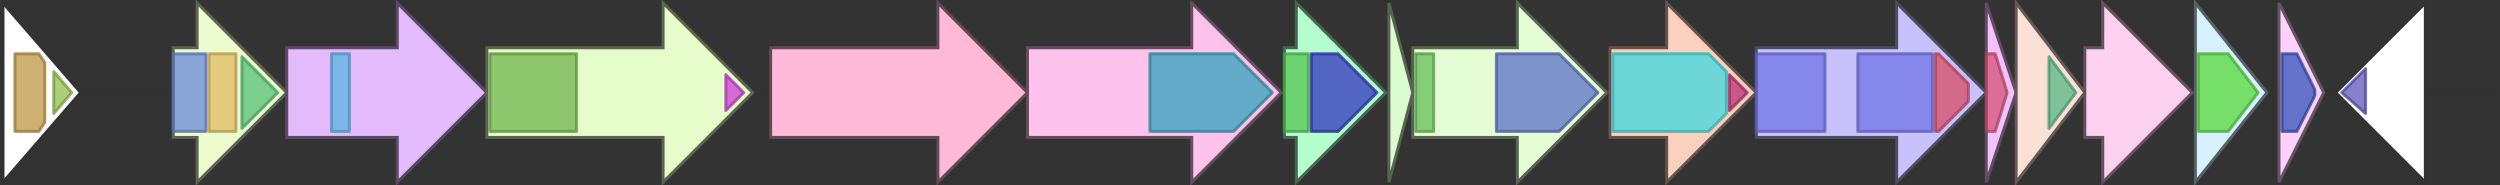 <svg version="1.1" baseProfile="full" xmlns="http://www.w3.org/2000/svg" width="837" height="62">
	<rect width="100%" height="100%" fill="#333333" stroke="none"/>
	<line x1="1" y1="31" x2="836" y2="31" style="stroke:rgb(50,50,50); stroke-width:3 "/>
	<g>
		<title>pigI</title>
		<polygon class="pigI" points="539,16 558,16 558,1 588,31 558,61 558,46 539,46" fill="rgb(250,209,189)" fill-opacity="1.0" stroke="rgb(100,83,75)" stroke-width="1" />
		<g>
			<title>PF00501</title>
			<polygon class="PF00501" points="540,18 572,18 578,24 578,38 572,44 540,44" stroke-linejoin="round" width="38" height="26" fill="rgb(60,217,223)" stroke="rgb(48,173,178)" stroke-width="1" opacity="0.75" />
		</g>
		<g>
			<title>PF13193</title>
			<polygon class="PF13193" points="579,25 585,31 579,37" stroke-linejoin="round" width="7" height="26" fill="rgb(182,50,118)" stroke="rgb(145,39,94)" stroke-width="1" opacity="0.75" />
		</g>
	</g>
	<g>
		<title>pigJ</title>
		<polygon class="pigJ" points="588,16 635,16 635,1 665,31 635,61 635,46 588,46" fill="rgb(200,193,252)" fill-opacity="1.0" stroke="rgb(79,77,100)" stroke-width="1" />
		<g>
			<title>PF00109</title>
			<rect class="PF00109" x="588" y="18" stroke-linejoin="round" width="23" height="26" fill="rgb(112,116,228)" stroke="rgb(89,92,182)" stroke-width="1" opacity="0.75" />
		</g>
		<g>
			<title>PF00109</title>
			<rect class="PF00109" x="622" y="18" stroke-linejoin="round" width="25" height="26" fill="rgb(112,116,228)" stroke="rgb(89,92,182)" stroke-width="1" opacity="0.75" />
		</g>
		<g>
			<title>PF02801</title>
			<polygon class="PF02801" points="648,18 649,18 659,28 659,34 649,44 648,44" stroke-linejoin="round" width="11" height="26" fill="rgb(215,78,102)" stroke="rgb(172,62,81)" stroke-width="1" opacity="0.75" />
		</g>
	</g>
	<g>
		<title>pigK</title>
		<polygon class="pigK" points="665,16 665,16 665,1 675,31 665,61 665,46 665,46" fill="rgb(243,192,250)" fill-opacity="1.0" stroke="rgb(97,76,100)" stroke-width="1" />
		<g>
			<title>PF11639</title>
			<polygon class="PF11639" points="665,18 668,18 672,31 668,44 665,44" stroke-linejoin="round" width="10" height="26" fill="rgb(212,82,116)" stroke="rgb(169,65,92)" stroke-width="1" opacity="0.75" />
		</g>
	</g>
	<g>
		<title>pigL</title>
		<polygon class="pigL" points="675,16 675,16 675,1 698,31 675,61 675,46 675,46" fill="rgb(251,224,213)" fill-opacity="1.0" stroke="rgb(100,89,85)" stroke-width="1" />
		<g>
			<title>PF01648</title>
			<polygon class="PF01648" points="686,19 695,31 695,31 686,43" stroke-linejoin="round" width="9" height="26" fill="rgb(85,184,135)" stroke="rgb(68,147,108)" stroke-width="1" opacity="0.75" />
		</g>
	</g>
	<g>
		<title>pigM</title>
		<polygon class="pigM" points="698,16 704,16 704,1 734,31 704,61 704,46 698,46" fill="rgb(252,208,239)" fill-opacity="1.0" stroke="rgb(100,83,95)" stroke-width="1" />
	</g>
	<g>
		<title>pigN</title>
		<polygon class="pigN" points="735,16 735,16 735,1 759,31 735,61 735,46 735,46" fill="rgb(215,242,254)" fill-opacity="1.0" stroke="rgb(86,96,101)" stroke-width="1" />
		<g>
			<title>PF06966</title>
			<polygon class="PF06966" points="736,18 746,18 756,31 746,44 736,44" stroke-linejoin="round" width="21" height="26" fill="rgb(84,216,56)" stroke="rgb(67,172,44)" stroke-width="1" opacity="0.75" />
		</g>
	</g>
	<g>
		<title>pigO</title>
		<polygon class="pigO" points="763,16 763,16 763,1 778,31 763,61 763,46 763,46" fill="rgb(252,210,252)" fill-opacity="1.0" stroke="rgb(100,84,100)" stroke-width="1" />
		<g>
			<title>PF01980</title>
			<polygon class="PF01980" points="764,18 769,18 775,30 775,32 769,44 764,44" stroke-linejoin="round" width="11" height="26" fill="rgb(51,82,185)" stroke="rgb(40,65,148)" stroke-width="1" opacity="0.75" />
		</g>
	</g>
	<g>
		<polygon class="NoName" points="812,16 812,16 812,1 782,31 812,61 812,46 812,46" fill="rgb(255,255,255)" fill-opacity="1.0" stroke="rgb(50,50,50)" stroke-width="1" />
		<g>
			<title>PF04016</title>
			<polygon class="PF04016" points="784,31 792,23 792,38" stroke-linejoin="round" width="10" height="26" fill="rgb(96,86,186)" stroke="rgb(76,68,148)" stroke-width="1" opacity="0.75" />
		</g>
	</g>
	<g>
		<polygon class="NoName" points="1,16 1,16 1,1 27,31 1,61 1,46 1,46" fill="rgb(255,255,255)" fill-opacity="1.0" stroke="rgb(50,50,50)" stroke-width="1" />
		<g>
			<title>PF02852</title>
			<polygon class="PF02852" points="5,18 13,18 15,21 15,41 13,44 5,44" stroke-linejoin="round" width="10" height="26" fill="rgb(191,148,67)" stroke="rgb(152,118,53)" stroke-width="1" opacity="0.75" />
		</g>
		<g>
			<title>PF00581</title>
			<polygon class="PF00581" points="18,24 24,31 18,38" stroke-linejoin="round" width="8" height="26" fill="rgb(145,191,76)" stroke="rgb(116,152,60)" stroke-width="1" opacity="0.75" />
		</g>
	</g>
	<g>
		<title>pigA</title>
		<polygon class="pigA" points="58,16 66,16 66,1 96,31 66,61 66,46 58,46" fill="rgb(236,252,207)" fill-opacity="1.0" stroke="rgb(94,100,82)" stroke-width="1" />
		<g>
			<title>PF02771</title>
			<rect class="PF02771" x="58" y="18" stroke-linejoin="round" width="11" height="26" fill="rgb(105,135,218)" stroke="rgb(84,108,174)" stroke-width="1" opacity="0.75" />
		</g>
		<g>
			<title>PF02770</title>
			<rect class="PF02770" x="70" y="18" stroke-linejoin="round" width="9" height="26" fill="rgb(225,186,97)" stroke="rgb(180,148,77)" stroke-width="1" opacity="0.75" />
		</g>
		<g>
			<title>PF00441</title>
			<polygon class="PF00441" points="81,19 93,31 81,43" stroke-linejoin="round" width="14" height="26" fill="rgb(85,191,117)" stroke="rgb(68,152,93)" stroke-width="1" opacity="0.75" />
		</g>
	</g>
	<g>
		<title>pigB</title>
		<polygon class="pigB" points="96,16 133,16 133,1 163,31 133,61 133,46 96,46" fill="rgb(227,186,251)" fill-opacity="1.0" stroke="rgb(90,74,100)" stroke-width="1" />
		<g>
			<title>PF13450</title>
			<rect class="PF13450" x="111" y="18" stroke-linejoin="round" width="6" height="26" fill="rgb(91,180,227)" stroke="rgb(72,144,181)" stroke-width="1" opacity="0.75" />
		</g>
	</g>
	<g>
		<title>pigC</title>
		<polygon class="pigC" points="163,16 222,16 222,1 252,31 222,61 222,46 163,46" fill="rgb(230,252,203)" fill-opacity="1.0" stroke="rgb(92,100,81)" stroke-width="1" />
		<g>
			<title>PF01326</title>
			<rect class="PF01326" x="164" y="18" stroke-linejoin="round" width="29" height="26" fill="rgb(112,180,78)" stroke="rgb(89,144,62)" stroke-width="1" opacity="0.75" />
		</g>
		<g>
			<title>PF00391</title>
			<polygon class="PF00391" points="243,25 249,31 243,37" stroke-linejoin="round" width="7" height="26" fill="rgb(206,59,219)" stroke="rgb(164,47,175)" stroke-width="1" opacity="0.75" />
		</g>
	</g>
	<g>
		<title>pigD</title>
		<polygon class="pigD" points="258,16 314,16 314,1 344,31 314,61 314,46 258,46" fill="rgb(254,185,214)" fill-opacity="1.0" stroke="rgb(101,74,85)" stroke-width="1" />
	</g>
	<g>
		<title>pigE</title>
		<polygon class="pigE" points="344,16 399,16 399,1 429,31 399,61 399,46 344,46" fill="rgb(253,195,236)" fill-opacity="1.0" stroke="rgb(101,78,94)" stroke-width="1" />
		<g>
			<title>PF00202</title>
			<polygon class="PF00202" points="385,18 413,18 426,31 413,44 385,44" stroke-linejoin="round" width="43" height="26" fill="rgb(49,163,189)" stroke="rgb(39,130,151)" stroke-width="1" opacity="0.75" />
		</g>
	</g>
	<g>
		<title>pigF</title>
		<polygon class="pigF" points="430,16 434,16 434,1 464,31 434,61 434,46 430,46" fill="rgb(180,253,204)" fill-opacity="1.0" stroke="rgb(72,101,81)" stroke-width="1" />
		<g>
			<title>PF16864</title>
			<rect class="PF16864" x="430" y="18" stroke-linejoin="round" width="8" height="26" fill="rgb(84,199,85)" stroke="rgb(67,159,68)" stroke-width="1" opacity="0.75" />
		</g>
		<g>
			<title>PF00891</title>
			<polygon class="PF00891" points="439,18 448,18 461,31 448,44 439,44" stroke-linejoin="round" width="23" height="26" fill="rgb(50,51,190)" stroke="rgb(39,40,152)" stroke-width="1" opacity="0.75" />
		</g>
	</g>
	<g>
		<title>pigG</title>
		<polygon class="pigG" points="465,16 465,16 465,1 473,31 465,61 465,46 465,46" fill="rgb(218,252,207)" fill-opacity="1.0" stroke="rgb(87,100,82)" stroke-width="1" />
	</g>
	<g>
		<title>pigH</title>
		<polygon class="pigH" points="473,16 508,16 508,1 538,31 508,61 508,46 473,46" fill="rgb(228,253,213)" fill-opacity="1.0" stroke="rgb(91,101,85)" stroke-width="1" />
		<g>
			<title>PF00550</title>
			<rect class="PF00550" x="474" y="18" stroke-linejoin="round" width="6" height="26" fill="rgb(103,191,88)" stroke="rgb(82,152,70)" stroke-width="1" opacity="0.75" />
		</g>
		<g>
			<title>PF00155</title>
			<polygon class="PF00155" points="501,18 522,18 535,31 535,31 522,44 501,44" stroke-linejoin="round" width="34" height="26" fill="rgb(89,113,198)" stroke="rgb(71,90,158)" stroke-width="1" opacity="0.75" />
		</g>
	</g>
</svg>
